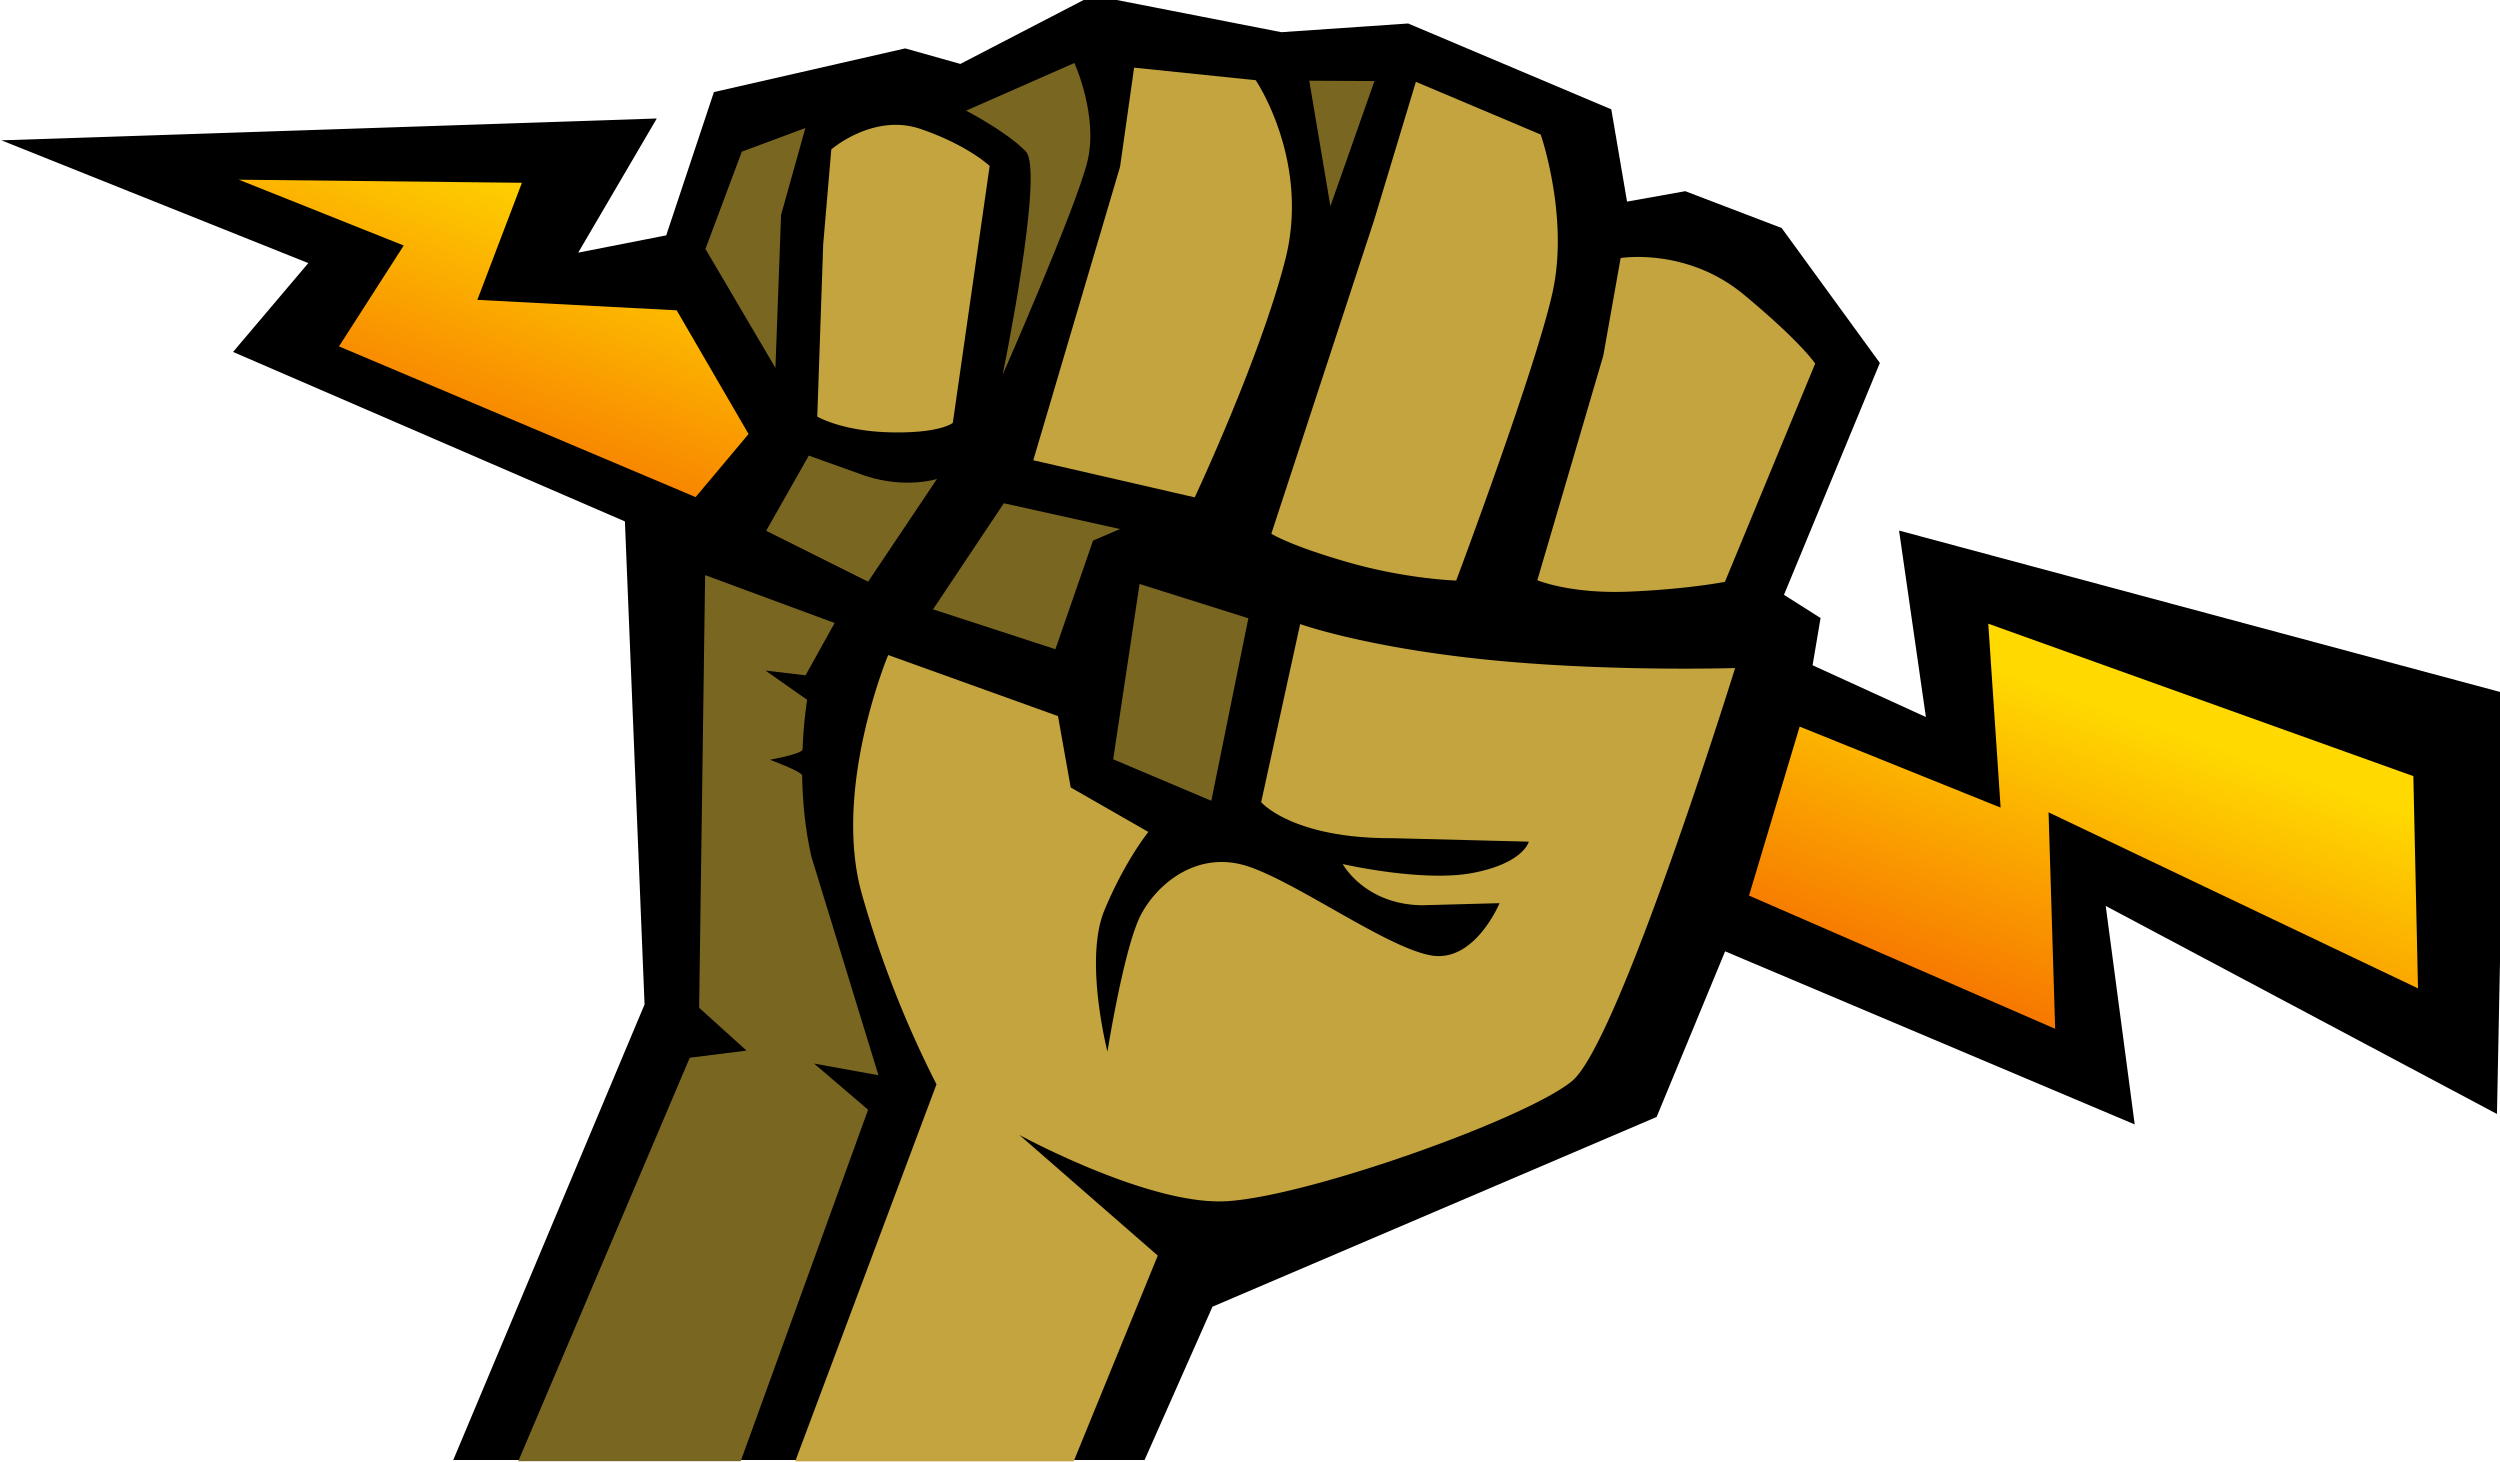 <?xml version="1.0" ?>
<svg xmlns:dc="http://purl.org/dc/elements/1.1/" xmlns:cc="http://creativecommons.org/ns#" xmlns:rdf="http://www.w3.org/1999/02/22-rdf-syntax-ns#" xmlns:svg="http://www.w3.org/2000/svg" xmlns="http://www.w3.org/2000/svg" xmlns:sodipodi="http://sodipodi.sourceforge.net/DTD/sodipodi-0.dtd" xmlns:inkscape="http://www.inkscape.org/namespaces/inkscape" version="1.1" viewBox="0 0 200 117" id="svg21" sodipodi:docname="lightning-fist.svg" inkscape:version="0.92.3 (2405546, 2018-03-11)">
	<defs id="defs9">
		<linearGradient id="a" x1="43.572" x2="41.201" y1="220.31" y2="227.12" gradientUnits="userSpaceOnUse">
			<stop stop-color="#ffd900" offset="0" id="stop4"/>
			<stop stop-color="#fb7300" stop-opacity=".98" offset="1" id="stop6"/>
		</linearGradient>
	</defs>
	<g transform="matrix(3.765,0,0,3.806,-66.894,-807.009)" id="g19" style="stroke-width:0.264">
		<path transform="matrix(0.265,0,0,0.265,0,263.13)" d="m 154.66,-193.18 -10.61,5.443 -4.422,-1.232 -15.338,3.465 -3.824,11.365 -7.057,1.37 6.3,-10.64 -52.555,1.732 24.612,9.739 -6.033,7.045 31.42,13.443 1.576,38.314 -15.34,36.134 h 55.432 l 5.445,-12.16 35.613,-15.05 5.492,-13.137 32.842,13.73 -2.324,-17.33 31.37,16.5 0.674,-33.36 -48.615,-12.914 2.152,14.79 -9.086,-4.107 0.64,-3.746 -2.934,-1.842 7.688,-18.393 -7.873,-10.7 -7.73,-2.922 -4.668,0.826 -1.262,-7.318 -16.29,-6.81 -10.166,0.69 z" id="path11" inkscape:connector-curvature="0" style="stroke-width:0.264"/>
		<path d="m 69.047,228.35 -9.032,-3.204 0.262,3.866 -4.27,-1.703 -1.076,3.552 6.505,2.8 -0.14,-4.55 7.85,3.7 z m -40.19,-12.472 -6.016,-0.065 3.505,1.384 -1.376,2.12 7.578,3.168 1.125,-1.326 -1.527,-2.6 -4.236,-0.22 z" id="path13" inkscape:connector-curvature="0" style="fill:url(#a);stroke-width:0.264"/>
		<path d="m 45.392,225.16 -0.827,3.737 c 0,0 0.66,0.766 2.787,0.757 l 2.9,0.073 c 0,0 -0.105,0.446 -1.172,0.654 -1.067,0.208 -2.782,-0.183 -2.782,-0.183 0,0 0.463,0.847 1.68,0.866 l 1.652,-0.044 c 0,0 -0.523,1.25 -1.444,1.1 -0.921,-0.15 -2.803,-1.5 -3.875,-1.865 -1.072,-0.365 -1.936,0.334 -2.296,1 -0.36,0.666 -0.716,2.885 -0.716,2.885 0,0 -0.502,-1.925 -0.066,-2.967 0.436,-1.042 0.935,-1.65 0.935,-1.65 l -1.65,-0.935 -0.27,-1.5 -3.608,-1.284 c 0,0 -1.187,2.8 -0.563,5.012 a 22,22 0 0 0 1.589,4.012 l -3.002,7.925 h 5.917 l 1.787,-4.325 -2.94,-2.536 c 0,0 2.665,1.44 4.317,1.396 1.652,-0.044 6.435,-1.72 7.427,-2.53 0.992,-0.81 3.464,-8.68 3.464,-8.68 0,0 -2.73,0.084 -5.314,-0.18 -2.584,-0.264 -3.934,-0.746 -3.934,-0.746 z m 6.808,-7.7 c 0,0 1.403,-0.23 2.62,0.768 1.217,0.998 1.517,1.45 1.517,1.45 l -1.918,4.588 c 0,0 -0.8,0.156 -2.046,0.206 -1.246,0.05 -1.94,-0.24 -1.94,-0.24 l 1.402,-4.722 0.368,-2.05 z m -4.337,-3.7 2.642,1.104 c 0,0 0.6,1.716 0.257,3.292 -0.343,1.576 -2.053,6.083 -2.053,6.083 0,0 -1.05,-0.03 -2.3,-0.385 -1.25,-0.355 -1.628,-0.6 -1.628,-0.6 l 2.187,-6.6 0.884,-2.897 z m -5.998,-0.302 2.585,0.264 c 0,0 1.163,1.7 0.627,3.774 -0.536,2.074 -1.924,4.994 -1.924,4.994 l -3.43,-0.78 1.844,-6.17 0.298,-2.08 z m -6.435,1.72 c 0,0 0.893,-0.77 1.896,-0.432 1.003,0.338 1.47,0.778 1.47,0.778 l -0.783,5.4 c 0,0 -0.255,0.22 -1.304,0.2 -1.049,-0.02 -1.576,-0.332 -1.576,-0.332 l 0.126,-3.622 0.17,-1.97 z" id="path15" inkscape:connector-curvature="0" style="fill:#c4a43f;stroke-width:0.264"/>
		<path d="m 38.3,214.36 2.296,-1 c 0,0 0.515,1.113 0.276,2.075 -0.239,0.962 -1.8,4.478 -1.8,4.478 0,0 0.892,-4.282 0.492,-4.694 -0.4,-0.412 -1.274,-0.86 -1.274,-0.86 z m -3.42,0.367 -1.35,0.497 -0.773,2.045 1.487,2.5 0.12,-3.216 z m 11.156,1.643 0.936,-2.63 -1.385,-0.008 z m -1.743,8.662 -0.787,3.836 -2.085,-0.872 0.56,-3.685 z m -2.728,-1.876 -2.468,-0.542 -1.504,2.23 2.6,0.838 0.8,-2.283 z m -3.888,-1.053 c 0,0 -0.66,0.214 -1.524,-0.065 l -1.2,-0.425 -0.906,1.58 2.166,1.07 z m -4.927,2.022 -0.127,9.094 1.007,0.9 -1.206,0.15 -3.644,8.48 h 4.726 l 2.707,-7.387 -1.147,-0.97 1.367,0.245 -1.426,-4.598 c -0.138,-0.6 -0.188,-1.188 -0.195,-1.7 -10e-4,-0.086 -0.687,-0.333 -0.687,-0.333 0,0 0.7,-0.124 0.695,-0.22 0.025,-0.622 0.098,-1.04 0.098,-1.04 l -0.886,-0.615 0.852,0.1 0.618,-1.1 z" id="path17" inkscape:connector-curvature="0" style="fill:#796621;stroke-width:0.264"/>
	</g>
</svg>
